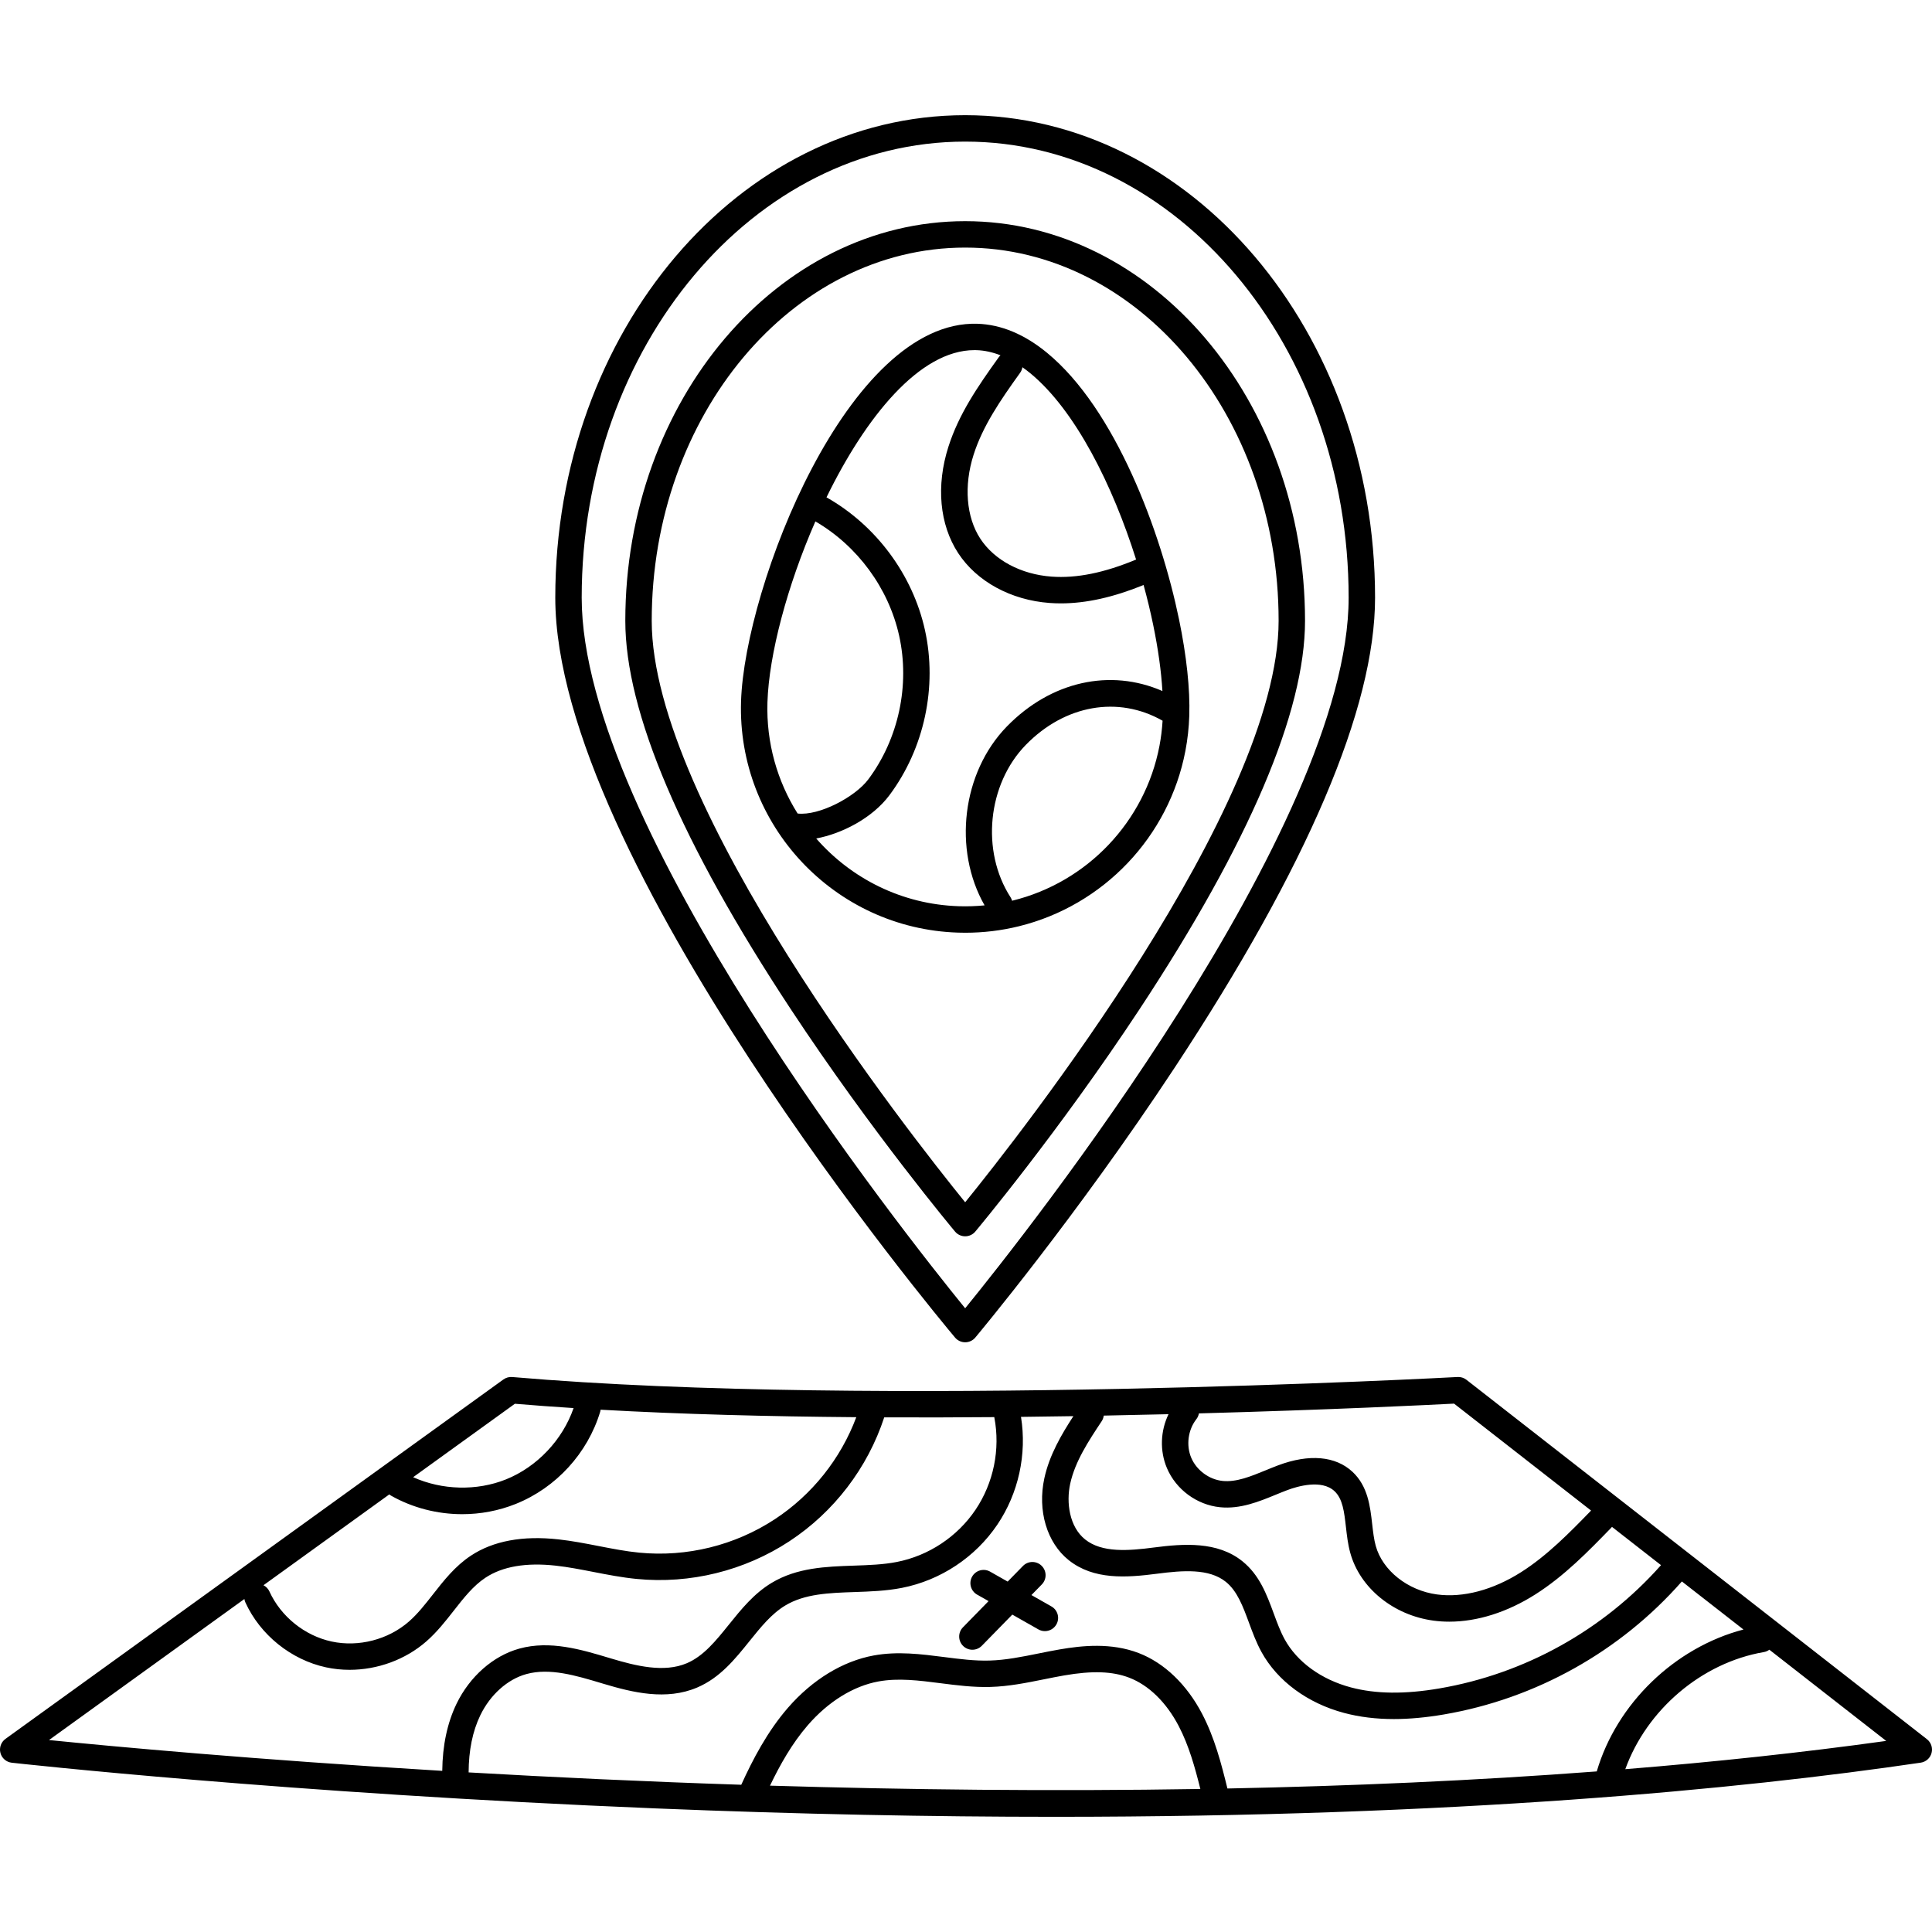 <svg id="Capa_1" enable-background="new 0 0 512 512" height="512" viewBox="0 0 512 512" width="512" xmlns="http://www.w3.org/2000/svg"><g><g><path d="m255.779 355.719c1.034 0 2.015-.457 2.68-1.249.265-.314 26.714-31.9 52.806-71.484 35.262-53.497 53.141-95.417 53.141-124.598 0-70.503-48.729-127.862-108.626-127.862s-108.626 57.358-108.626 127.861c0 69.163 101.619 190.933 105.945 196.083.666.792 1.646 1.249 2.68 1.249zm0-318.193c56.037 0 101.626 54.218 101.626 120.862 0 60.546-85.288 168.25-101.626 188.321-16.337-20.071-101.625-127.775-101.625-188.321 0-66.644 45.589-120.862 101.625-120.862z"/><path d="m258.459 326.384c.218-.259 22.021-26.296 43.526-58.922 29.104-44.155 43.861-78.79 43.861-102.942 0-58.398-40.404-105.908-90.067-105.908s-90.066 47.51-90.066 105.908c0 24.152 14.757 58.787 43.861 102.942 21.504 32.625 43.308 58.663 43.525 58.922.665.792 1.645 1.249 2.68 1.249s2.015-.457 2.68-1.249zm-85.746-161.864c0-54.538 37.264-98.908 83.066-98.908 45.804 0 83.067 44.37 83.067 98.908 0 49.092-68.54 136.189-83.067 154.095-14.527-17.906-83.066-105.003-83.066-154.095z"/><path d="m269.981 245.479c22.475-5.516 39.807-23.751 44.156-46.455.59-3.076.938-6.227 1.036-9.362.222-7.025-.716-15.842-2.712-25.498-4.808-23.28-16.855-55.759-34.991-70.675-5.967-4.903-12.169-7.49-18.434-7.688-34.313-1.09-61.679 69.654-62.651 100.07-1.039 32.752 24.756 60.244 57.497 61.282.654.021 1.307.032 1.961.032 4.768.001 9.516-.571 14.138-1.706zm-1.668-6.798c-.034.008-.068.015-.101.023-.092-.314-.215-.623-.402-.913-7.896-12.226-6.121-29.965 4.039-40.385 10.377-10.642 24.505-13.091 36.248-6.407-.137 2.251-.412 4.5-.835 6.706-3.836 20.026-19.125 36.11-38.949 40.976zm32.764-90.395c-8.449 3.52-15.789 5.013-22.41 4.525-8.086-.593-15.141-4.35-18.871-10.049-3.743-5.72-4.41-14.039-1.782-22.255 2.43-7.598 7.025-14.335 12.339-21.727.322-.448.51-.947.596-1.457.693.49 1.385 1.007 2.076 1.575 12.027 9.891 21.887 29.832 28.052 49.388zm-97.696 37.808c.403-12.594 5.231-30.87 12.704-47.916 11.145 6.481 19.398 17.685 22.196 30.282 2.908 13.092-.145 27.324-8.165 38.072-3.49 4.678-13.058 9.725-18.742 9.06-5.365-8.531-8.336-18.689-7.993-29.498zm12.923 36.11c6.828-1.267 14.881-5.399 19.421-11.486 9.223-12.358 12.731-28.723 9.389-43.776-3.264-14.695-12.984-27.743-26.083-35.141 10.353-21.218 24.654-39.013 39.213-39.013.189 0 .38.003.569.009 2.096.066 4.211.535 6.333 1.358-.174.16-.335.339-.478.538-5.667 7.884-10.581 15.107-13.323 23.681-3.311 10.357-2.366 20.643 2.593 28.22 4.917 7.513 13.97 12.446 24.217 13.198.989.072 1.988.109 3 .109 6.701 0 13.918-1.619 21.908-4.869.983 3.593 1.837 7.133 2.542 10.549 1.32 6.386 2.14 12.327 2.45 17.551-13.813-6.033-29.528-2.603-41.219 9.388-11.894 12.198-14.325 32.65-5.907 47.413-2.263.22-4.542.299-6.821.224-15.123-.479-28.558-7.363-37.804-17.953z"/><path d="m510.653 460.899-122.033-95.245c-.667-.52-1.499-.784-2.346-.735-1.529.085-154.154 8.323-250.519.008-.843-.073-1.669.159-2.35.649l-131.954 95.245c-1.172.846-1.703 2.327-1.337 3.726.367 1.399 1.557 2.428 2.994 2.59.717.081 72.814 8.121 170.711 12.111 38.162 1.555 73.333 2.228 105.644 2.227 106.345 0 181.594-7.285 229.548-14.353 1.385-.204 2.516-1.215 2.873-2.569.357-1.355-.126-2.792-1.231-3.654zm-218.144-85.749c5.883-.112 11.616-.238 17.164-.375-2.15 4.423-2.363 9.726-.42 14.297 2.408 5.667 7.922 9.732 14.047 10.357 5.373.551 10.354-1.493 14.744-3.294 1.046-.429 2.088-.858 3.131-1.249 2.614-.982 9.061-2.917 12.489.294 2.174 2.039 2.567 5.493 3.022 9.493.256 2.249.521 4.575 1.147 6.849 2.563 9.307 11.419 16.525 22.037 17.96 1.378.187 2.783.279 4.208.279 7.418 0 15.369-2.5 22.811-7.23 7.708-4.9 14.018-11.396 20.12-17.677.067-.069.115-.148.175-.22l13 10.146c-15.249 17.201-36.073 28.8-58.743 32.673-9.182 1.569-16.848 1.479-23.436-.273-7.85-2.087-14.249-6.732-17.556-12.744-1.135-2.063-1.991-4.386-2.898-6.845-1.848-5.007-3.757-10.185-8.299-13.84-6.612-5.321-15.575-4.674-23.456-3.648-6.759.88-13.729 1.44-18.198-2.113-4.242-3.373-5.061-9.845-3.988-14.764 1.297-5.958 4.889-11.374 8.361-16.611.301-.457.469-.958.538-1.465zm129.145 25.166c-5.718 5.885-11.64 11.931-18.521 16.306-7.479 4.754-15.406 6.853-22.325 5.922-7.754-1.048-14.426-6.346-16.227-12.882-.48-1.748-.703-3.707-.94-5.782-.534-4.692-1.14-10.01-5.19-13.809-4.496-4.214-11.505-4.831-19.737-1.741-1.108.417-2.217.871-3.328 1.327-3.981 1.634-7.749 3.173-11.375 2.806-3.57-.364-6.912-2.828-8.316-6.131-1.403-3.302-.858-7.418 1.358-10.242.362-.461.573-.987.673-1.526 35.261-.963 61.561-2.273 67.62-2.588zm-318.488-4.28c.146.117.295.232.463.326 5.769 3.257 12.31 4.911 18.861 4.911 4.834 0 9.675-.901 14.211-2.724 10.684-4.292 19.046-13.436 22.368-24.459.051-.167.073-.336.098-.504 21.506 1.21 44.695 1.799 67.759 1.982-4.129 11.027-11.719 20.561-21.586 27.037-10.583 6.945-23.34 10.091-35.943 8.861-3.567-.348-7.066-1.03-10.771-1.753-3.437-.669-6.989-1.362-10.596-1.761-9.507-1.055-17.328.399-23.248 4.319-4.179 2.766-7.159 6.571-10.042 10.251-2.078 2.653-4.041 5.159-6.359 7.189-5.499 4.814-13.352 6.845-20.498 5.307-7.144-1.54-13.463-6.629-16.49-13.28-.336-.738-.902-1.289-1.568-1.637zm33.285-24.026c5.043.425 10.243.804 15.554 1.144-2.902 8.407-9.669 15.587-17.914 18.9-7.765 3.117-16.953 2.852-24.604-.582zm-71.684 51.742c.049.299.123.598.255.887 3.927 8.625 12.121 15.225 21.387 17.222 2.047.441 4.137.656 6.23.656 7.385 0 14.796-2.675 20.353-7.539 2.813-2.462 5.073-5.348 7.26-8.139 2.655-3.39 5.163-6.591 8.395-8.73 4.519-2.99 10.784-4.066 18.613-3.199 3.321.368 6.579 1.003 10.028 1.675 3.702.721 7.531 1.468 11.43 1.848 14.181 1.387 28.551-2.157 40.464-9.975 11.821-7.758 20.737-19.414 25.145-32.845 9.831.043 19.601.016 29.173-.064.005.03.002.059.008.089 1.626 8.439-.197 17.364-5.004 24.488s-12.4 12.156-20.834 13.806c-3.621.708-7.42.839-11.442.977-7.377.253-15.006.516-21.74 4.569-4.706 2.832-8.075 7.02-11.333 11.069-3.448 4.286-6.705 8.333-11.14 10.223-6.045 2.575-13.502.71-20.015-1.24l-.64-.191c-7.313-2.193-15.601-4.681-23.718-2.446-6.926 1.907-13.155 7.379-16.664 14.64-2.445 5.06-3.706 11.025-3.777 17.76-50.055-2.997-87.753-6.511-104.216-8.165zm59.424 45.952c.021-5.838 1.057-10.917 3.089-15.125 2.644-5.469 7.211-9.558 12.219-10.936 6.177-1.7 13.126.386 19.85 2.401l.643.193c7.686 2.301 16.57 4.465 24.767.973 6.046-2.576 10.013-7.506 13.849-12.274 3.008-3.738 5.849-7.268 9.489-9.459 5.18-3.117 11.588-3.338 18.371-3.57 4.119-.142 8.379-.288 12.546-1.103 10.239-2.004 19.458-8.113 25.293-16.761 5.614-8.32 7.864-18.664 6.269-28.56 4.692-.052 9.325-.116 13.884-.19-3.166 4.869-6.352 10.294-7.691 16.443-1.871 8.589.669 17.12 6.472 21.733 6.608 5.256 15.211 4.648 23.457 3.575 6.744-.877 13.701-1.433 18.165 2.16 3.033 2.441 4.532 6.506 6.12 10.809.956 2.593 1.945 5.274 3.333 7.797 4.223 7.678 12.202 13.559 21.89 16.135 4.064 1.081 8.433 1.621 13.182 1.621 4.109 0 8.504-.404 13.233-1.212 24.38-4.166 46.768-16.685 63.096-35.255l16.321 12.739c-18.16 4.757-33.589 19.579-38.877 37.604-32.46 2.459-65.425 3.877-97.879 4.526-1.632-6.639-3.395-13.451-6.706-19.788-4.074-7.797-10.051-13.52-16.831-16.115-7.276-2.787-14.994-1.975-20.904-.957-1.895.327-3.791.709-5.624 1.079-4.46.9-8.672 1.75-12.935 1.874-3.938.118-7.911-.393-12.112-.931-6.045-.773-12.294-1.572-18.624-.414-8.204 1.501-16.275 6.425-22.73 13.864-5.496 6.334-9.336 13.742-12.372 20.398-25.837-.849-50.159-2.003-72.253-3.274zm79.868 3.51c2.612-5.443 5.816-11.177 10.044-16.05 5.416-6.242 12.058-10.35 18.702-11.565 5.262-.962 10.709-.267 16.477.471 4.283.548 8.705 1.114 13.203.984 4.86-.141 9.566-1.091 14.117-2.009 1.785-.36 3.632-.733 5.428-1.043 7.467-1.286 12.776-1.102 17.214.596 5.184 1.984 9.846 6.537 13.128 12.819 2.689 5.146 4.301 10.94 5.732 16.677-39.509.656-78.14.197-114.045-.88zm226.662-4.366c5.674-15.728 20.206-28.205 36.715-31.032.549-.094 1.037-.322 1.459-.629l30.97 24.172c-22.48 3.126-45.658 5.587-69.144 7.489z"/><path d="m257.693 437.198c.908 0 1.816-.352 2.502-1.053l8.078-8.259 6.907 3.922c.546.31 1.14.457 1.726.457 1.218 0 2.402-.637 3.047-1.772.954-1.681.365-3.817-1.315-4.771l-5.302-3.01 2.757-2.819c1.352-1.382 1.327-3.598-.055-4.949-1.382-1.352-3.599-1.329-4.949.055l-4.049 4.139-4.645-2.637c-1.679-.955-3.816-.367-4.771 1.315-.954 1.681-.365 3.817 1.316 4.772l3.038 1.725-6.787 6.939c-1.351 1.382-1.327 3.598.055 4.95.68.664 1.564.996 2.447.996z"/></g></g></svg>